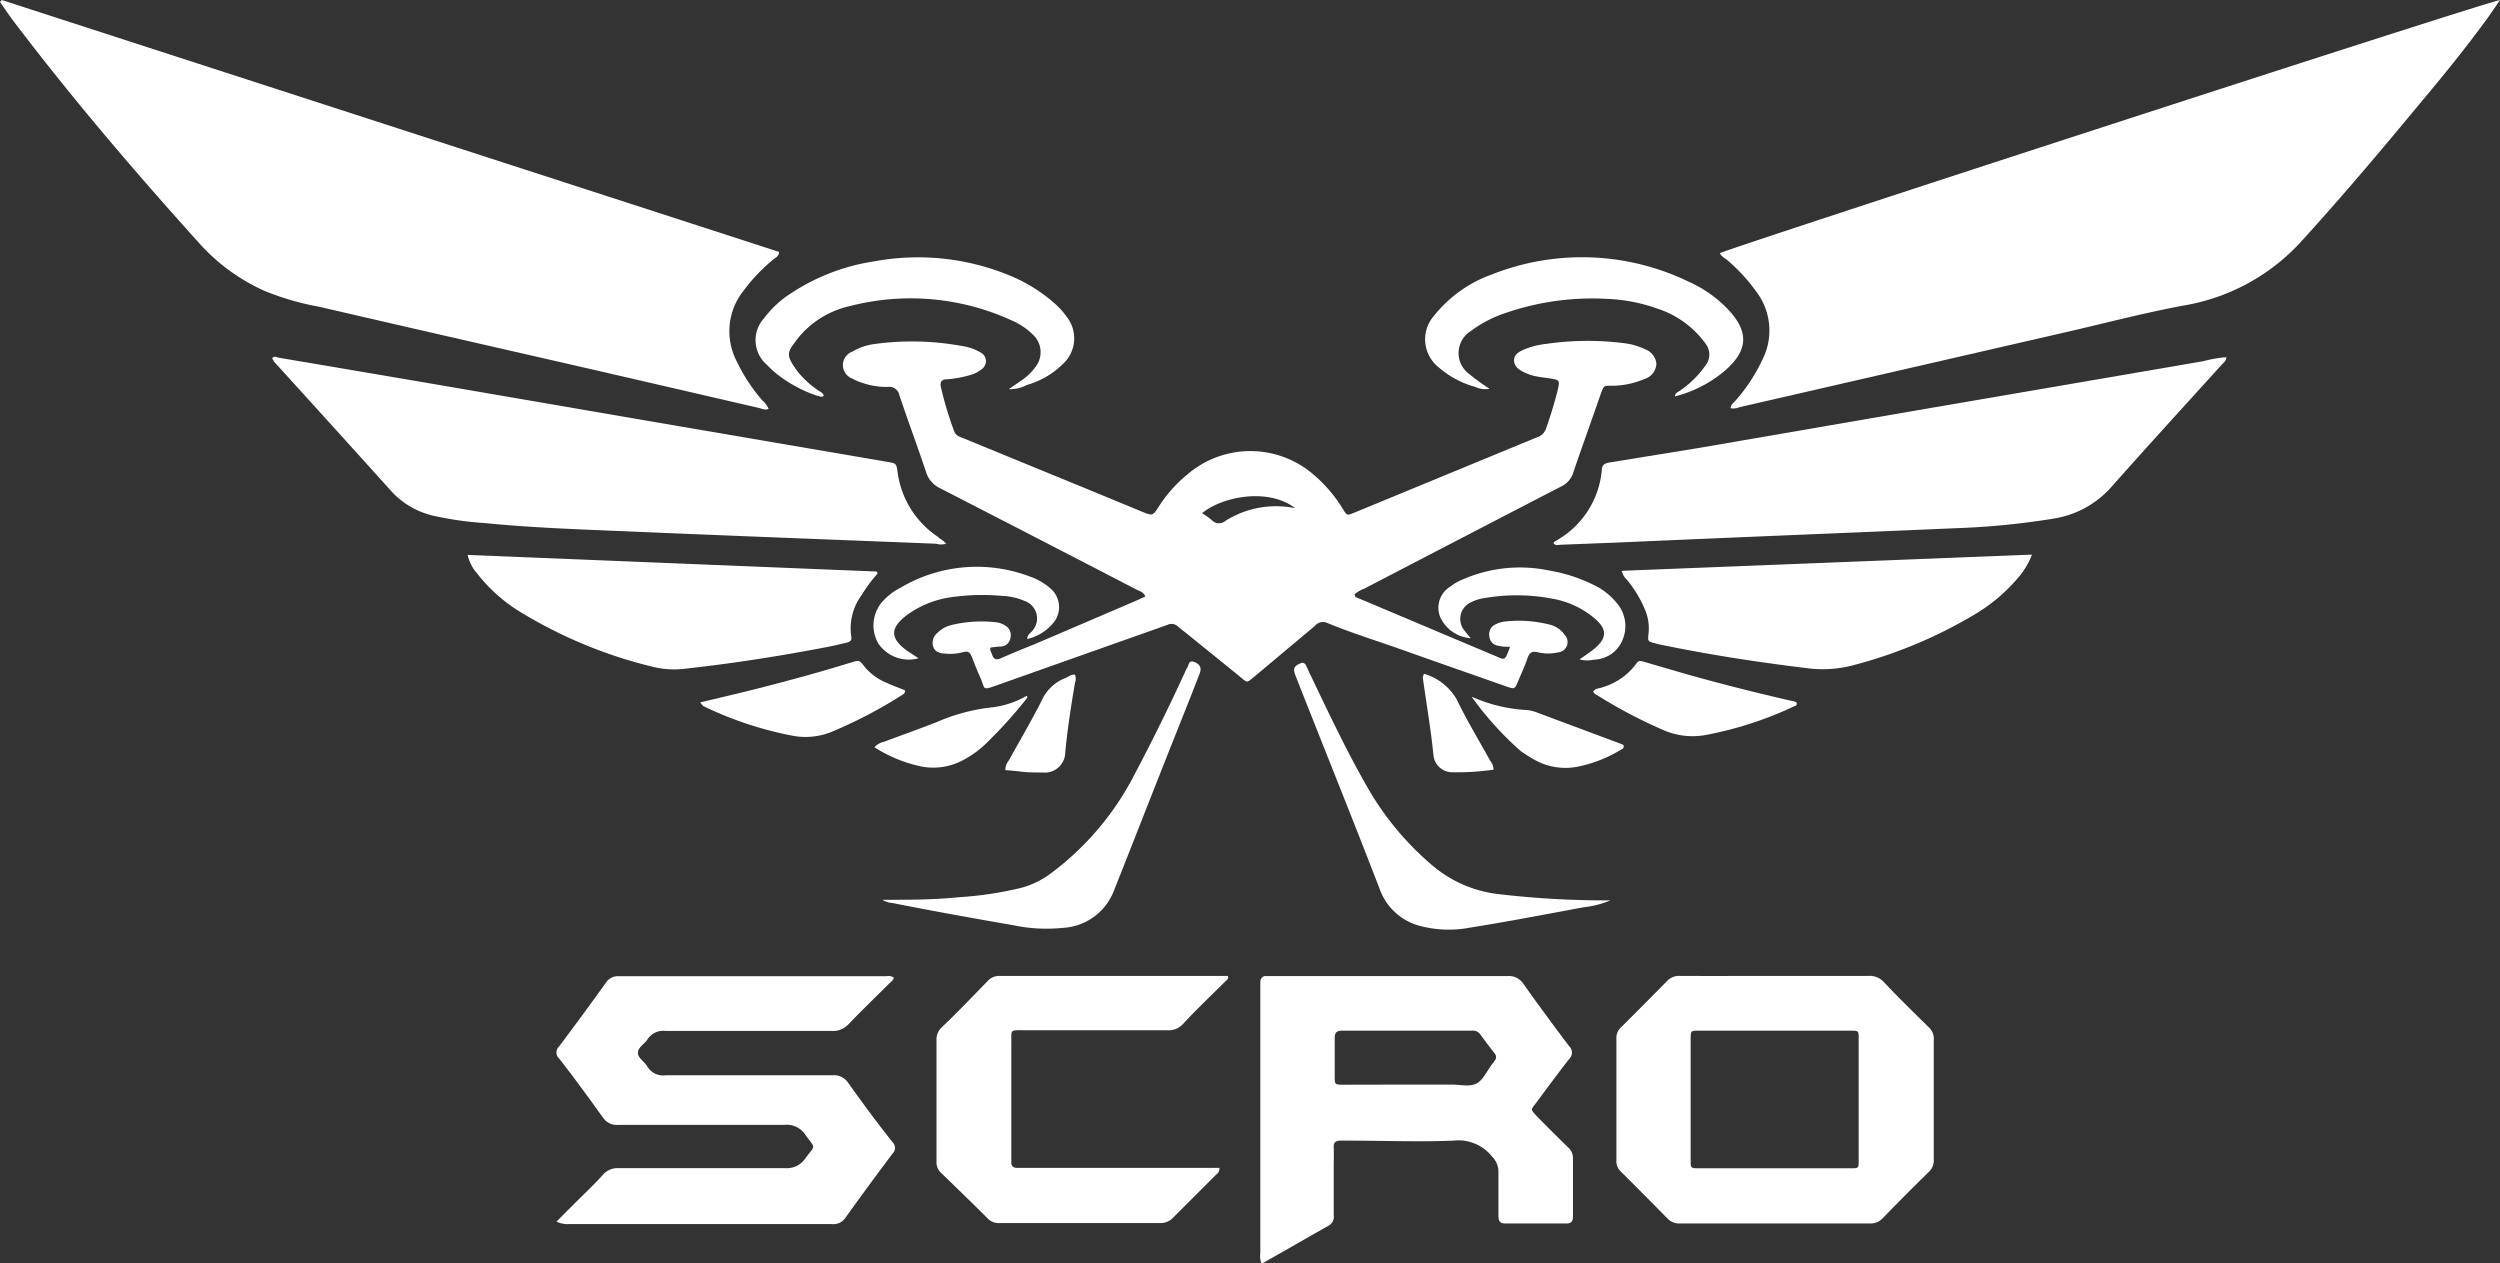<svg xmlns="http://www.w3.org/2000/svg" viewBox="0 0 174.4 88.13"><rect x="0" y="0" width="174.4" height="88.13" fill="#333333" stroke="none"/><defs><style>.cls-1{fill:#fff;}</style></defs><title>logoAsset 1</title><g id="Layer_2" data-name="Layer 2"><g id="Layer_1-2" data-name="Layer 1"><path class="cls-1" d="M.12,0,54.34,17.57c0,.3-.19.37-.33.48a12.16,12.16,0,0,0-2.11,2.19,4.55,4.55,0,0,0-.49,5,12.18,12.18,0,0,0,1.75,2.67,1.85,1.85,0,0,1,.46.61c-.24.11-.46,0-.67-.06L42,25.93c-6.57-1.51-13.15-3-19.73-4.53a18.78,18.78,0,0,1-3.82-1.11A13.45,13.45,0,0,1,13.93,17C9.42,12,5.07,6.91,1,1.55.65,1.09.33.61,0,.14Z"/><path class="cls-1" d="M174.4,0c-.36.53-.63.93-.91,1.32-1.51,2.07-3.13,4.06-4.76,6-2.64,3.19-5.31,6.35-8.09,9.41a14.28,14.28,0,0,1-8.29,4.58c-2.8.52-5.56,1.25-8.35,1.89l-22.63,5.2a1.15,1.15,0,0,1-.64.08c0-.26.2-.37.33-.52a12.1,12.1,0,0,0,1.9-2.9,4.48,4.48,0,0,0-.46-4.74,12.24,12.24,0,0,0-2-2.17c-.18-.15-.42-.25-.52-.49C120.44,17.37,172.27.5,174.4,0Z"/><path class="cls-1" d="M105.34,45.12c-.3,0-.55,0-.78-.07a.7.7,0,0,1-.66-.66.75.75,0,0,1,.44-.84,2.14,2.14,0,0,1,.54-.18,8.67,8.67,0,0,1,3.17.19,1.81,1.81,0,0,1,1.12.75.72.72,0,0,1-.49,1.2,3,3,0,0,1-1.37,0c-.43-.11-.62,0-.76.43s-.43,1.07-.66,1.61-.24.53-.8.34c-2.44-.86-4.89-1.71-7.33-2.58-1.73-.61-3.49-1.16-5.19-1.86a.72.72,0,0,0-.84.21l-3.58,3-.61.51c-.6.48-.47.51-1.08,0l-3.78-3.06a6.54,6.54,0,0,1-.51-.41.65.65,0,0,0-.73-.11l-12,4.25c-.88.31-.73.24-1-.45-.22-.49-.43-1-.61-1.48s-.32-.5-.71-.4a3.34,3.34,0,0,1-1.22.08c-.35,0-.7-.13-.81-.51a.9.9,0,0,1,.29-.92,2.08,2.08,0,0,1,1-.56,9,9,0,0,1,3.1-.19,1.52,1.52,0,0,1,.68.25.76.76,0,0,1,.33.82.7.7,0,0,1-.62.62c-.26,0-.52.05-.77.07-.07.21.07.34.11.5.1.33.29.39.61.25.79-.35,1.6-.68,2.4-1l7-3c.22-.09.43-.2.68-.31-.12-.31-.4-.37-.62-.48q-6.83-3.54-13.68-7.06a1.84,1.84,0,0,1-1-1.15c-.6-1.79-1.26-3.56-1.86-5.35a.71.71,0,0,0-.77-.58,5.13,5.13,0,0,1-1.78-.27,3.41,3.41,0,0,1-.73-.31,1,1,0,0,1,0-1.88A4,4,0,0,1,61,24a19.32,19.32,0,0,1,6.07.13,3.58,3.58,0,0,1,1.3.44.68.68,0,0,1,.09,1.2,2,2,0,0,1-.77.39,7.75,7.75,0,0,1-1.64.3c-.33,0-.49.16-.42.51a24.48,24.48,0,0,0,.94,3.13c.12.32.42.38.68.49L76,34.18l3.63,1.5c.78.32.78.32,1.22-.36a9.47,9.47,0,0,1,1.92-2.17,6.74,6.74,0,0,1,8.91,0,9.79,9.79,0,0,1,2,2.36c.28.46.3.46.78.26l12.75-5.26a.94.94,0,0,0,.62-.56,28.13,28.13,0,0,0,.86-2.84c.12-.56.08-.61-.5-.7-.31-.05-.62-.08-.93-.14a3.36,3.36,0,0,1-1-.33c-.34-.17-.64-.4-.64-.81s.36-.6.7-.75a5.45,5.45,0,0,1,1.54-.39,20.15,20.15,0,0,1,5.43-.05,4.7,4.7,0,0,1,1.46.42,1.21,1.21,0,0,1,.8,1,1.17,1.17,0,0,1-.83,1.08,5.94,5.94,0,0,1-2.19.47c-.65,0-.63-.08-.9.68-.62,1.79-1.26,3.56-1.87,5.35a1.59,1.59,0,0,1-.86,1Q102,37.51,95.18,41.06a2.11,2.11,0,0,0-.68.4c0,.21.16.23.28.28l9.7,4.09C105,46.06,105,46.05,105.34,45.12Zm-15-9.68c-1.88-1.43-5.09-.8-6.48.36a6.29,6.29,0,0,1,.65.46.7.7,0,0,0,1,.06A6.62,6.62,0,0,1,90.3,35.44Z"/><path class="cls-1" d="M155.31,24.92c0,.28-.23.4-.36.56-2.55,2.82-5.12,5.62-7.64,8.47a6.8,6.8,0,0,1-4,2.22,54,54,0,0,1-6.94.68c-7.86.34-15.72.65-23.58,1L108.9,38c-.16,0-.33.08-.48-.05s.2-.25.32-.34a6.28,6.28,0,0,0,3-4.79c0-.5.34-.52.68-.58l6.15-1,16.17-2.79,19-3.26A8,8,0,0,1,155.31,24.92Z"/><path class="cls-1" d="M66,37.93a1.23,1.23,0,0,1-.7,0c-6.84-.27-13.69-.53-20.54-.82-3.65-.16-7.3-.26-10.94-.62A23.45,23.45,0,0,1,30.33,36a5.71,5.71,0,0,1-3-1.7q-4.11-4.56-8.24-9.1c0-.06-.07-.13-.11-.2.13-.2.31-.08.45-.05L29.9,26.73l15,2.58,17,2.91c.64.11.63.11.72.75a6.44,6.44,0,0,0,2.81,4.48C65.54,37.59,65.78,37.66,66,37.93Z"/><path class="cls-1" d="M88,88.13a1.35,1.35,0,0,1-.08-.71V68.9c0-.14,0-.29,0-.43s.12-.4.39-.38h.44c5.47,0,10.94,0,16.41,0a1.21,1.21,0,0,1,1.13.57q1.56,2.19,3.18,4.33a.61.61,0,0,1,0,.88c-.78,1-1.52,2-2.26,3-.43.58-.48.46,0,1,.71.72,1.43,1.44,2.16,2.15a1,1,0,0,1,.36.75c0,1.36,0,2.71,0,4.07,0,.37-.12.52-.5.51-1.41,0-2.81,0-4.21,0-.4,0-.49-.18-.49-.53,0-1,0-2.08,0-3.12a1.46,1.46,0,0,0-.43-1,3,3,0,0,0-2.7-1.13c-2.44.1-4.89,0-7.33,0-.17,0-.34,0-.51,0-.37,0-.54.1-.52.48s0,.92,0,1.38c0,1.12,0,2.23,0,3.34a.7.7,0,0,1-.35.73c-1.52.85-3,1.72-4.54,2.58A1.19,1.19,0,0,1,88,88.13Zm10.1-12.47c1.07,0,2.13,0,3.2,0,.57,0,1.22.18,1.71-.08s.78-1,1.17-1.46l.08-.12a.37.37,0,0,0,0-.52c-.34-.44-.68-.88-1-1.33a.63.63,0,0,0-.57-.25c-3,0-6,0-9.07,0-.37,0-.51.13-.51.51,0,.89,0,1.79,0,2.68,0,.56,0,.57.57.58Z"/><path class="cls-1" d="M38.82,85.22c.58-.58,1.1-1.11,1.63-1.63s1.11-1.08,1.63-1.66a1.34,1.34,0,0,1,1.08-.44c3.88,0,7.75,0,11.62,0a1.55,1.55,0,0,0,1.4-.68c.73-1,.73-.62,0-1.65a1.55,1.55,0,0,0-1.46-.69c-3.85,0-7.7,0-11.55,0A1.17,1.17,0,0,1,42.09,78c-1-1.39-2-2.77-3.07-4.14A.58.58,0,0,1,39,73q1.66-2.2,3.27-4.45a1,1,0,0,1,.9-.45H61.83a.72.72,0,0,1,.52.09c0,.19-.2.3-.33.43-.94.94-1.9,1.86-2.82,2.82a1.46,1.46,0,0,1-1.14.48c-3.87,0-7.75,0-11.62,0a1.31,1.31,0,0,0-1.28.6c-.21.32-.66.55-.66.92s.44.6.64.93a1.29,1.29,0,0,0,1.32.64c3.88,0,7.75,0,11.62,0a1.19,1.19,0,0,1,1.09.53c1,1.4,2,2.77,3.09,4.13a.56.56,0,0,1,0,.81c-1.12,1.49-2.23,3-3.31,4.51a1,1,0,0,1-.93.4H48.81c-3,0-6.05,0-9.08,0A1.82,1.82,0,0,1,38.82,85.22Z"/><path class="cls-1" d="M123.8,68.08c2.18,0,4.35,0,6.53,0a1.34,1.34,0,0,1,1.09.43c1,1.07,2.07,2.11,3.12,3.14a1.09,1.09,0,0,1,.36.89q0,4.18,0,8.35a1.1,1.1,0,0,1-.32.84c-1.09,1.06-2.17,2.15-3.23,3.24a1.16,1.16,0,0,1-.89.38H117.17a1.13,1.13,0,0,1-.89-.39q-1.57-1.6-3.17-3.19a1,1,0,0,1-.35-.83q0-4.25,0-8.49a1,1,0,0,1,.36-.82q1.6-1.59,3.17-3.19a1.14,1.14,0,0,1,.9-.36C119.39,68.09,121.59,68.08,123.8,68.08Zm0,13.42h5.3c.54,0,.56,0,.56-.51,0-2.85,0-5.71,0-8.56,0-.51,0-.53-.54-.53H118.47c-.51,0-.52,0-.53.55v8.49c0,.54,0,.56.58.56Z"/><path class="cls-1" d="M85.07,81.5a.52.52,0,0,1-.23.44c-1,1-2,2-3,3a1.18,1.18,0,0,1-.9.38q-5.58,0-11.18,0A1.06,1.06,0,0,1,68.9,85c-1.06-1.06-2.14-2.11-3.22-3.15a1,1,0,0,1-.35-.82c0-2.83,0-5.67,0-8.5a1.17,1.17,0,0,1,.39-.89c1.06-1,2.12-2.12,3.17-3.19a1.06,1.06,0,0,1,.82-.37H85.38l.28,0c.08.23-.12.31-.22.42-1,1-2,1.94-2.92,2.94a1.34,1.34,0,0,1-1.08.43c-3.34,0-6.68,0-10,0-1,0-.89-.08-.89.9v7.85c0,.17,0,.33,0,.5s.12.35.36.35.38,0,.58,0h13.6Z"/><path class="cls-1" d="M141.75,38.69a5.44,5.44,0,0,1-.87,1.5,12,12,0,0,1-3.07,2.64,32.48,32.48,0,0,1-8.32,3.52,8.37,8.37,0,0,1-3.45.26c-3.36-.41-6.71-.92-10-1.6a5.07,5.07,0,0,1-.56-.13c-.53-.13-.54-.14-.48-.66a3.35,3.35,0,0,0-.28-1.77,8.2,8.2,0,0,0-1.22-2,1.27,1.27,0,0,1-.37-.63Z"/><path class="cls-1" d="M61.23,40a10.17,10.17,0,0,0-1.12,1.51,3.91,3.91,0,0,0-.73,2.88c.07.31-.11.39-.34.45-.47.11-.94.22-1.41.31-3.24.62-6.49,1.13-9.76,1.49a6.2,6.2,0,0,1-2.23-.1,32.17,32.17,0,0,1-9.11-3.71A11.27,11.27,0,0,1,33.28,40a3,3,0,0,1-.66-1.29l28.53,1.16Z"/><path class="cls-1" d="M70.37,27.15l.81-.56a3.8,3.8,0,0,0,1.06-1,1.66,1.66,0,0,0-.18-2.24,4.71,4.71,0,0,0-1.49-1,16.91,16.91,0,0,0-11.27-1,6.45,6.45,0,0,0-3.64,2.25c-.76,1-.9,1.12,0,2.34A6.46,6.46,0,0,0,57,27.18c.17.13.4.19.47.43-.17.15-.32,0-.46,0a9.38,9.38,0,0,1-2.69-1.42,6.85,6.85,0,0,1-.8-.72,2.27,2.27,0,0,1-.22-3.27,7.22,7.22,0,0,1,1.85-1.72A14.42,14.42,0,0,1,61,18.23a16.76,16.76,0,0,1,9.19.89,11.19,11.19,0,0,1,3.33,2,5.6,5.6,0,0,1,.91,1,2.42,2.42,0,0,1-.25,3.24,5.81,5.81,0,0,1-2.53,1.49A2.57,2.57,0,0,1,70.37,27.15Z"/><path class="cls-1" d="M103.91,27.12a1.62,1.62,0,0,1-1-.13,6.46,6.46,0,0,1-2.54-1.36,2.49,2.49,0,0,1-.31-3.63,9.07,9.07,0,0,1,4-2.85,17.08,17.08,0,0,1,13.74.5,8.61,8.61,0,0,1,2.81,2c1.38,1.5,1.33,2.76-.18,4.12a8.61,8.61,0,0,1-3.58,1.88c0-.25.22-.3.35-.4A7,7,0,0,0,119,25.46,1.22,1.22,0,0,0,119,24a6.7,6.7,0,0,0-3.47-2.5,11.7,11.7,0,0,0-3.41-.65,18.6,18.6,0,0,0-7.14,1,8.52,8.52,0,0,0-2.37,1.24,1.81,1.81,0,0,0-.12,3A15.17,15.17,0,0,0,103.91,27.12Z"/><path class="cls-1" d="M61.56,62.77c1.85,0,3.59,0,5.33-.18a24.8,24.8,0,0,0,4.37-.66A6.15,6.15,0,0,0,73.21,61a20,20,0,0,0,6-7.1c1.21-2.29,2.35-4.61,3.45-7a1.59,1.59,0,0,1,.16-.32c.12-.17.08-.54.46-.41s.58.38.41.81c-.77,2-1.55,3.92-2.32,5.87-1.24,3.13-2.46,6.26-3.7,9.38a4.05,4.05,0,0,1-3.55,2.5,11.1,11.1,0,0,1-3.4-.18c-2.83-.49-5.66-1-8.49-1.56A1.41,1.41,0,0,1,61.56,62.77Z"/><path class="cls-1" d="M112.35,62.81a6.78,6.78,0,0,1-1.87.48c-2.64.49-5.28,1-7.92,1.42a7.91,7.91,0,0,1-3.39-.09A4.08,4.08,0,0,1,96.24,62c-1.54-4-3.15-8-4.73-12-.38-.94-.75-1.89-1.12-2.83-.21-.53-.14-.69.34-.9.17-.08.28,0,.36.11l.24.52c1.31,2.73,2.59,5.47,4.1,8.09a20.35,20.35,0,0,0,4.49,5.38,8.63,8.63,0,0,0,4.59,2A63.85,63.85,0,0,0,112.35,62.81Z"/><path class="cls-1" d="M48.85,49c1.28-.31,2.46-.58,3.62-.87,2.33-.59,4.63-1.21,6.92-1.92.56-.17.56-.17.93.31a3.93,3.93,0,0,0,1.57,1.13c.41.19.84.34,1.25.51,0,.22-.11.26-.22.33A32.35,32.35,0,0,1,58,51.06a4.86,4.86,0,0,1-2.63.28,25.09,25.09,0,0,1-6.32-2.09A3.2,3.2,0,0,1,48.85,49Z"/><path class="cls-1" d="M111.14,48.25c.14-.25.42-.21.63-.3a4.51,4.51,0,0,0,2.39-1.67c.16-.26.36-.16.57-.1l2.85.83c2.44.69,4.9,1.31,7.38,1.88a.72.72,0,0,1,.38.13c0,.15,0,.19-.13.23a25.63,25.63,0,0,1-6.1,2A5.1,5.1,0,0,1,116.2,51a34.37,34.37,0,0,1-4.81-2.52A.49.49,0,0,1,111.14,48.25Z"/><path class="cls-1" d="M64.08,45.92a2.57,2.57,0,0,1-2.79-1A2.52,2.52,0,0,1,61.53,42a4.35,4.35,0,0,1,1.29-1,10.42,10.42,0,0,1,9-.79,4.31,4.31,0,0,1,1.44.82,1.72,1.72,0,0,1,.19,2.46,3.38,3.38,0,0,1-1.79,1.09c0-.31.23-.41.35-.57a1.29,1.29,0,0,0-.54-2.09,4.37,4.37,0,0,0-1.55-.35,15.28,15.28,0,0,0-3.76.12,6.85,6.85,0,0,0-2.91,1.23c-1.17.9-1.16,1.59,0,2.46Z"/><path class="cls-1" d="M110.19,46c.37-.26.67-.46.94-.67,1-.8,1.05-1.44,0-2.28a6.16,6.16,0,0,0-2.81-1.28,13.2,13.2,0,0,0-4.69-.06,3,3,0,0,0-1,.3,1.27,1.27,0,0,0-.45,2c.12.17.27.33.42.51a2.52,2.52,0,0,1-2.15-1.52,1.73,1.73,0,0,1,.74-2.09,3.34,3.34,0,0,1,.88-.5,9.94,9.94,0,0,1,6-.61A11.09,11.09,0,0,1,111.55,41a4.78,4.78,0,0,1,1.18,1,2.47,2.47,0,0,1,.46,2.64,2.22,2.22,0,0,1-2,1.38A2.12,2.12,0,0,1,110.19,46Z"/><path class="cls-1" d="M61,52.13a1.23,1.23,0,0,1,.66-.38c1.25-.47,2.5-.91,3.74-1.4a13.22,13.22,0,0,1,3.76-1,6.32,6.32,0,0,0,2.46-.81.12.12,0,0,1,0,.19,31.94,31.94,0,0,1-2.87,3.17,6.89,6.89,0,0,1-1.59,1.14,4.38,4.38,0,0,1-2.89.43A9.84,9.84,0,0,1,61,52.13Z"/><path class="cls-1" d="M102.66,48.6a10.82,10.82,0,0,0,3.8.93,2.35,2.35,0,0,1,.64.13l6,2.24a.69.69,0,0,1,.17.1c0,.14,0,.2-.11.25a9.48,9.48,0,0,1-3.08,1.23,4.4,4.4,0,0,1-3-.46,10,10,0,0,1-1-.63A22.32,22.32,0,0,1,102.66,48.6Z"/><path class="cls-1" d="M70.13,53.72a1.11,1.11,0,0,1,.25-.68c.76-1.38,1.56-2.73,2.27-4.13a3,3,0,0,1,1.67-1.61c.22-.08.4-.28.67-.23a.73.73,0,0,1,0,.56c-.27,1.62-.53,3.25-.68,4.89a1.42,1.42,0,0,1-1.56,1.37c-.58,0-1.16,0-1.74-.09Z"/><path class="cls-1" d="M99.33,47a3.87,3.87,0,0,1,2.29,1.79c.7,1.46,1.55,2.85,2.33,4.27a1.05,1.05,0,0,1,.24.63,17.31,17.31,0,0,1-3,.18A1.32,1.32,0,0,1,100,52.7c-.18-1.83-.5-3.64-.75-5.46C99.26,47.2,99.29,47.15,99.33,47Z"/></g></g></svg>